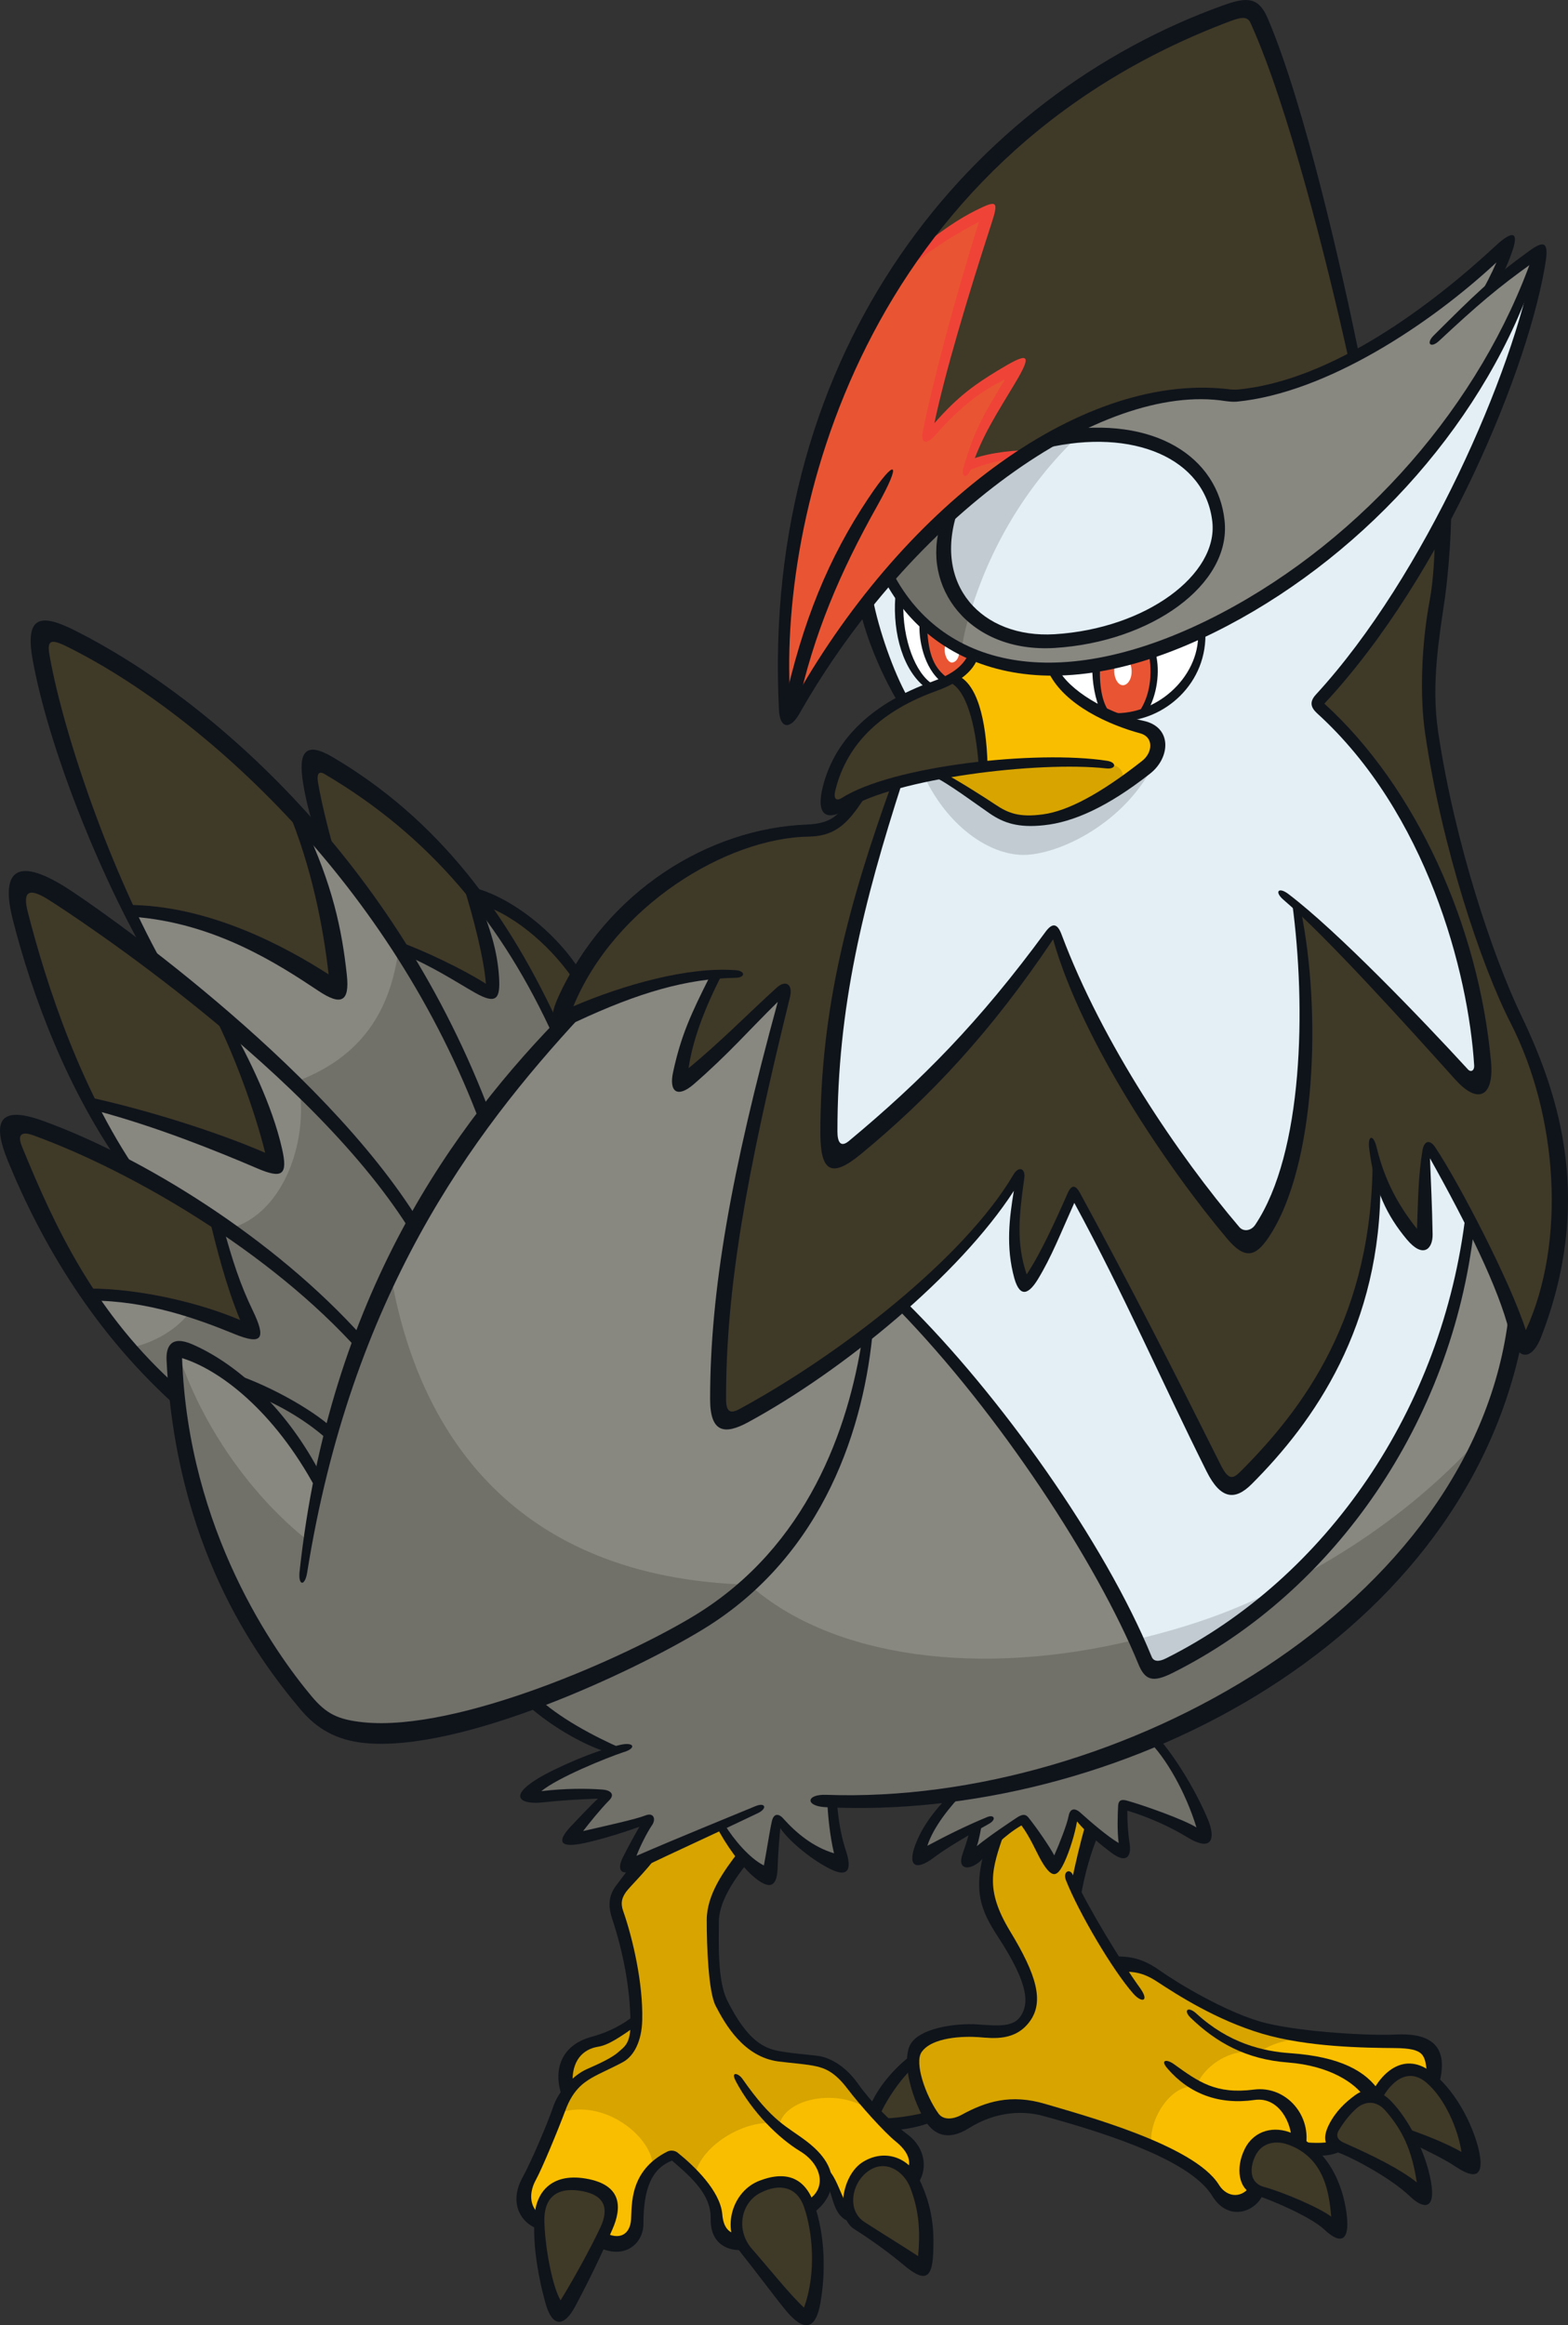 <?xml version="1.0" encoding="UTF-8"?>
<!-- Created with Inkscape (http://www.inkscape.org/) -->
<svg version="1.1" viewBox="0 0 205.44 304.58" xmlns="http://www.w3.org/2000/svg">
 <rect x="0" y="0" width="205.44" height="304.58" fill="#333333" stroke="none"/>
 <g transform="translate(-2.18 -1.196)">
  <path d="m119.97 79.149c-0.172 3.684 0.486 8.097 4.012 12.182 1.606-0.707 4.535-2.285 5.897-4.231-3.05-1.399-7.708-4.754-9.909-7.952" fill="#fff"/>
  <path d="m140.16 89.007c3.309 4.632 7.052 5.836 9.362 6.505 3.635-0.996 10.359-3.976 10.03-11.575-4.413 1.982-13.666 5.289-19.392 5.07" fill="#fff"/>
  <path d="m118.59 76.422c5.058 9.131 13.739 13.252 24.158 12.146 22.359-2.395 51.259-24.498 61.046-54.152-1.751 1.01-4.012 2.516-5.897 4.146 0.755-1.885 1.13-3.136 1.63-5.021-10.176 9.423-23.745 18.712-35.174 19.599-6.529-1.641-18.091 1.251-26.261 6.651-8.158 5.41-15.514 12.024-19.502 16.632" fill="#888780"/>
  <g fill="#e95532">
   <path d="m136.19 60.806c-3.088 0.103-4.96 0.548-7.052 1.217 1.761-5.398 4.413-9.362 6.395-12.231-3.308 0.438-7.83 3.745-11.793 8.486 1.544-8.268 6.176-23.915 8.049-29.301-2.867 0.875-6.833 3.074-11.575 7.708-8.584 12.45-17.508 36.571-14.979 58.711 4.183-6.723 15.416-23.793 30.954-34.59"/>
   <path d="m123.27 82.838c0 2.871 0.62 5.763 2.723 7.635 1.13-0.62 2.929-1.837 3.891-3.381-2.054-1.02-4.742-2.636-6.614-4.255"/>
   <path d="m145.89 88.271c-0.069 1.982 0.31 4.778 1.106 6.395 1.385 0.365 3.514 0.438 5.058-0.241 0.813-1.837 1.765-4.985 0.962-7.781-2.054 0.741-4.632 1.399-7.125 1.616"/>
  </g>
  <g fill="#e3eff5">
   <path d="m140.82 58.136c-3.927 2.261-10.723 7.331-14.735 10.991-0.962 6.796 1.044 17.787 16.389 15.781 15.356-2.006 20.936-11.076 19.185-17.094-1.737-6.018-8.802-11.331-20.839-9.678"/>
   <path d="m203.28 36.901c-5.617 11.343-16.085 33.593-43.733 47.04 0.207 3.854-2.202 10.577-10.906 11.453 2.871 0.889 4.96 1.327 5.07 3.198 0.103 1.871-0.779 2.871-3.745 4.742-2.978 1.871-9.702 5.629-13.009 5.386-4.511-0.345-7.708-4.183-12-6.274-1.544 0.345-3.854 0.996-5.508 1.544-7.052 20.049-10.322 45.787-7.708 48.134 2.309 2.102 21.921-19.38 28.413-28.972 6.942 17.191 22.14 40.656 25.775 40.219 3.635-0.448 9.812-18.067 6.286-43.514 10.687 10.018 22.249 23.344 23.574 23.015 1.327-0.345-0.207-30.626-21.046-49.568 16.523-20.158 25.338-40.426 28.535-56.402"/>
   <path d="m120.21 79.476c-0.851-1.13-1.203-2.02-1.63-3.05l-2.785 3.83c0.948 3.744 2.929 9.568 4.681 12.498l3.49-1.423c-2.602-2.506-4.328-7.173-3.757-11.854"/>
   <path d="m189.4 151.58c-0.655 4.073-0.875 8.815-0.438 12.122-2.323-1.434-4.96-4.523-6.176-8.924-1.096 19.271-6.711 28.948-16.96 39.769-1.982 2.092-3.271 1.737-4.632-1.106-4.292-9.033-14.31-28.754-18.395-35.915-2.309 5.179-4.183 9.471-6.274 11.903-1.654-2.65-1.434-9.252-0.996-13.994-5.289 7.489-10.128 12.559-14.979 16.632 10.14 11.793 24.9 29.411 32.389 47.818 23.027-7.83 40.645-37.897 41.97-58.943-1.327-2.309-3.745-6.602-5.508-9.362"/>
  </g>
  <path d="m95.873 128.88c-4.073 0.207-13.435 2.53-19.283 5.508l-1.203 1.982c-1.982-3.854-6.395-12.45-10.578-17.629 1.106 5.18 1.871 10.249 1.654 12.231-3.415-1.871-8.377-4.292-12.012-5.398-3.526-5.726-9.362-13.106-12.778-16.632 2.309 6.942 4.413 14.979 4.742 21.483-7.489-4.413-19.283-10.796-27.1-9.812 0.765 1.871 1.434 3.635 2.636 6.286 4.195 3.415 7.83 6.274 9.812 8.036 2.967 6.942 5.508 13.338 6.383 18.505-6.164-2.202-18.833-6.492-23.903-7.38 1.323 2.433 3.198 6.177 4.413 7.939 4.073 2.199 8.584 4.729 12 7.38 0.779 3.745 2.761 10.797 4.523 13.994-6.067-2.323-16.523-5.179-21.265-4.413 3.635 4.632 6.833 9.471 11.125 12.45 2.092 15.416 9.252 32.608 17.848 41.204 2.857 2.857 6.48 4.34 13.216 3.184 5.179-0.875 11.125-1.982 16.195-3.964 2.202 1.982 5.508 4.413 10.03 6.505-3.198 1.313-8.815 3.964-11.027 6.055 3.088-0.207 7.939-0.438 10.14-0.103-1.544 1.654-3.526 4.523-4.62 5.726 3.745-0.765 7.709-1.544 10.128-2.309-0.986 1.761-2.092 4.182-2.64 5.726 3.963-1.544 10.237-4.073 12.45-5.18 1.203 2.871 3.184 5.07 6.164 6.833 0.207-2.202 0.655-5.836 1.096-7.49 2.102 2.092 5.52 4.851 8.377 5.726-0.655-2.64-1.106-6.833-1.106-8.268 41.945 0.669 85.119-27.538 89.532-62.784-1.616-3.818-3.963-9.252-5.884-12.778-3.222 23.21-18.505 49.277-42.006 58.383-5.872-14.322-19.672-34.298-32.377-47.806-5.957 4.839-15.368 11.878-20.353 14.103-2.636 1.168-4.292 1.323-4.109-2.357 0.889-17.921 5.726-41.569 8.961-52.73-4.255 3.672-9.69 8.669-13.508 11.903 0-2.943 1.606-8.815 4.328-14.103" fill="#888780"/>
  <g fill="#3f3927">
   <path d="m179.54 47.99c-1.933-10.018-8.085-35.343-12.292-43.38-1.251-2.385-1.971-2.251-3.988-1.472-9.106 3.526-25.277 9.447-41.216 30.967 2.967-1.823 6.833-3.757 9.447-5.131-2.044 6.833-7.161 23.343-7.623 29.033 3.415-3.647 7.271-7.781 11.66-8.219-2.664 3.781-4.79 7.441-6.383 12.231 2.237-0.827 4.401-1.275 6.565-1.058 8.766-5.119 15.939-9.106 28.34-7.854 4.79-0.789 10.25-1.813 15.489-5.119"/>
   <path d="m191.38 68.848c-3.744 6.505-9.909 17.289-16.632 24.45 12.888 12.45 19.757 29.775 21.593 46.274 0.207 1.982-0.172 4.912-2.65 2.202-5.289-5.836-16.742-17.848-21.471-21.921 1.313 14.432 2.226 31.49-4.632 41.97-1.871 2.871-3.064 1.861-4.851-0.438-5.617-7.271-16.413-20.936-22.578-38.225-8.705 12.34-20.535 24.17-25.775 27.976-2.43 1.765-3.635 1.448-3.526-1.544 0.31-9.471 2.857-32.268 8.584-45.605-2.202 0.448-4.182 1.434-5.726 2.092-1.203 2.43-2.078 3.975-6.492 3.975-8.924 0-26.663 9.143-31.283 24.231 3.526-1.434 12.997-5.289 19.939-5.398-2.761 5.507-4.413 10.906-4.632 14.213 4.96-4.073 10.505-9.471 13.775-12.45-3.866 15.976-8.705 38.553-8.705 52.876 0 3.854 0.524 4.644 3.891 2.65 10.432-6.177 25.41-15.976 35.319-30.736-0.658 6.493-0.548 11.125 0.996 13.982 2.747-4.183 5.179-8.924 6.274-11.891 6.833 12.219 13.593 26.979 18.395 35.915 1.544 2.857 2.833 2.819 4.851 0.655 9.033-9.69 16.413-20.718 16.632-39.66 1.544 4.523 3.198 7.38 5.848 9.143 0.103-3.854 0.345-9.361 0.875-12.012 4.511 7.271 9.362 17.192 12.45 25.897 8.924-13.228 3.453-34.067-0.669-42.31-1.641-3.295-4.292-8.146-6.274-15.307-1.982-7.161-6.821-24.267-5.289-33.265 0.996-5.836 1.765-14.979 1.765-17.739"/>
   <path d="m78.199 129.28c-2.419-3.319-7.793-9.495-13.082-10.395 2.871 4.207 8.061 12.814 10.031 17.568l1.616-1.799c-0.534-1.168-0.069-2.771 1.434-5.374"/>
   <path d="m66.729 131.34c-0.352-5.471-1.351-10.31-2.871-13.617-5.556-6.359-11.672-12.061-18.456-15.867-2.237-1.251-3.222-0.886-2.602 1.971 0.631 2.871 1.434 6.638 2.068 8.876 3.672 4.754 7.173 8.997 9.581 12.875 3.502 1.192 8.511 3.526 12.279 5.763"/>
   <path d="m41.191 108.31c2.871 7.441 5.021 16.134 5.374 22.578-6.724-4.207-16.426-9.958-27.246-10.262-4.292-8.997-9.313-21.058-11.55-32.839-0.717-3.757-0.207-4.608 3.05-2.954 8.96 4.571 22.492 13.982 30.371 23.477"/>
   <path d="m31.761 134.94c-7.684-6.651-18.991-14.419-23.003-16.96-2.688-1.702-5.131-1.448-4.122 2.251 2.054 7.611 5.508 18.614 9.605 25.836 5.18 1.217 19.429 5.435 24.171 7.854-1.168-5.021-3.988-13.581-6.651-18.979"/>
   <path d="m30.886 161.36c-5.824-4.036-17.751-10.371-23.478-12.28-2.954-0.986-4.499-0.765-3.222 2.785 2.054 5.726 7.185 15.538 9.726 19.1 5.325-0.462 15.453 1.861 21.277 4.827-1.616-3.769-3.502-10.043-4.304-14.432"/>
   <path d="m131.06 101.52c-0.035-3.247-1.12-10.675-4.134-11.611-2.636 1.351-6.213 2.419-8.632 4.182-2.409 1.765-6.687 6.055-7.514 10.31-0.376 1.895-0.241 2.978 2.506 1.813 5.192-2.237 11.976-4.182 17.775-4.693"/>
  </g>
  <path d="m85.651 265.62c-2.564 1.761-4.146 2.554-5.654 2.905-1.496 0.352-4.584 3.002-3.343 6.091 1.933-1.327 4.851-2.905 6.176-3.439 1.323-0.524 3.088-2.65 2.819-5.556" fill="#d7a400"/>
  <g fill="#3f3927">
   <path d="m81.504 293.16c0.972-2.919 0.62-5.301-2.736-5.739-3.357-0.438-6.529 0.438-6.091 5.824 0.438 5.386 2.03 9.885 2.823 11.21 2.564-3.879 4.328-6.796 6.006-11.295"/>
   <path d="m108.33 290.42c-1.375-3.367-2.919-4.328-6.359-2.819-3.439 1.496-4.584 4.936-2.03 8.474 2.564 3.526 5.386 6.261 7.854 8.73 2.385-4.061 1.678-11.563 0.534-14.383"/>
   <path d="m121.92 286.71c-1.53-2.564-4.231-3.174-6.359-1.678-2.116 1.506-3.696 5.909-0.607 7.854 3.088 1.947 6.529 4.146 8.109 5.556 0.62-3.357 0.803-8.462-1.144-11.733"/>
   <path d="m121.75 271.18c-2.116 1.847-3.975 4.146-4.936 6.444l1.41 1.847c1.41-0.069 4.231-0.438 5.909-0.972-0.972-2.285-2.116-5.289-2.385-7.319"/>
   <path d="m171.34 281.33c-2.54-1.082-4.231-0.352-5.204 1.765-0.972 2.116-1.327 4.146 1.761 5.301 3.088 1.144 7.672 3.257 9.617 5.021 0.276-3.526-0.352-9.617-6.176-12.085"/>
   <path d="m184.67 277.62c-1.727-1.909-3.976-2.468-5.824-0.069-1.861 2.381-3.708 3.696-0.534 5.204 3.184 1.496 9.18 4.851 10.334 6.359-0.172-4.158-1.423-8.657-3.975-11.477"/>
   <path d="m182.64 275.86c0.972-2.299 4.413-5.119 7.149-2.468 2.736 2.65 4.936 7.501 5.288 11.21-2.823-1.41-6.176-2.919-8.109-3.271-1.41-2.65-2.736-4.231-4.328-5.471"/>
  </g>
  <g fill="#f9be00">
   <path d="m129.74 86.936c-0.851 1.434-1.765 2.419-2.54 2.871 1.823 1.823 3.648 5.216 3.72 11.55l-5.422 1.179c2.674 1.823 4.827 3.453 6.979 4.754 2.151 1.313 5.155 1.837 8.425 0.851 3.257-0.972 9.07-4.438 11.027-6.128 1.958-1.702 2.991-4.9-0.276-5.617-3.257-0.717-9.459-3.064-11.417-7.562-2.54 0-7.307-0.345-10.505-1.895"/>
   <path d="m99.692 244.48c-0.803-0.889-2.275-2.275-2.943-4.219-4.255 1.727-8.584 3.708-10.565 4.948-2.14 2.433-3.818 3.963-2.943 7.124 0.875 3.16 2.578 9.763 2.347 14.176-0.138 2.795-1.689 3.964-4.401 5.581-2.723 1.616-4.705 2.275-5.799 5.362-1.106 3.088-2.213 5.945-3.599 8.596-1.399 2.636-1.472 4.997 0.875 6.018 0.365-2.636 1.689-5.435 5.216-4.693 3.526 0.731 5.508 1.689 3.308 6.966 1.982 1.251 4.547 0.31 4.62-2.785 0.069-3.088 0.669-6.687 4.341-8.085 2.492 1.765 5.654 4.924 5.872 7.793 0.207 2.857 1.982 3.891 3.233 3.672-1.106-3.088 0-6.03 2.054-7.125 2.054-1.106 5.508-1.761 6.979 2.126 1.241-0.731 1.909-2.419 1.909-4.256 1.616 1.765 1.837 4.912 3.453 5.726-0.741-2.347-0.138-4.851 1.616-6.103 1.761-1.241 4.62-1.616 6.383 1.106 0.813-1.761 0.669-3.453-1.179-4.997-1.837-1.544-4.693-4.62-6.31-6.675-1.616-2.068-2.636-3.453-6.31-3.757-3.684-0.276-6.468-0.655-8.669-3.439-2.199-2.795-3.453-6.614-3.599-10.797-0.138-4.195-0.069-8.231 4.109-12.267"/>
   <path d="m132.3 242.2c-1.323 5.289-1.034 8.073 1.034 11.453 2.054 3.381 4.985 8.377 3.599 11.234-1.399 2.871-4.122 2.506-6.395 2.357-2.275-0.138-5.654 0.069-7.562 1.458-1.909 1.399-1.106 3.903-0.276 6.176 0.803 2.275 1.544 6.383 5.945 4.182 4.401-2.202 7.611-2.443 11.599-1.168 4.851 1.534 16.292 4.17 20.195 9.033 1.837 2.275 3.976 4.766 6.468 1.168-1.616-0.731-1.616-2.785-0.875-4.693 0.731-1.909 3.744-4.267 7.562-0.669 1.02 0.138 3.078-0.207 3.745-0.582-0.962-1.106-0.138-2.943 1.096-4.255 1.251-1.327 2.785-2.602 4.219-2.044 1.361-2.443 3.538-5.216 7.149-2.468 0.389-1.958 0.31-4.899-3.209-4.827-3.526 0.069-11.161 0-15.94-1.093-4.778-1.106-11.38-3.83-16.085-6.906-2.126-1.399-4.109-2.202-5.726-1.909-1.837-2.65-4.62-7.562-5.799-9.982 0.655-2.357 1.323-5.07 2.199-7.866l-2.199-1.982c-0.658 2.275-1.689 5.289-2.492 6.76-1.034-1.616-3.381-4.851-4.195-5.945-1.168 0.582-2.492 1.313-4.036 2.564"/>
  </g>
  <path d="m53.353 167.95c3.526 20.851 16.158 39.952 47.003 40.827 10.979 9.714 30.481 12.097 50.408 7.246 1.289 3.184 2.175 5.167 5.921 2.747 3.745-2.419 9.021-5.301 14.091-10.14 9.8-4.948 18.991-11.757 26.517-20.413-9.763 20.413-36.973 48.948-86.104 48.73 0.207 2.419 0.345 5.617 1.323 8.377-3.198-1.327-6.286-3.308-8.486-5.739-0.438 2.761-0.889 5.288-1.106 7.72-2.202-1.434-4.292-3.526-6.274-6.942-3.745 1.544-8.049 3.415-12.341 5.289 0.889-1.982 1.761-4.195 2.761-5.957-4.195 1.106-8.596 1.996-10.25 2.323 1.765-2.092 3.088-3.744 4.742-5.617-2.65-0.345-7.83-0.103-10.03-0.103 2.747-2.323 5.617-3.975 10.796-5.848-3.854-1.765-8.268-4.511-10.249-6.712-8.584 2.747-16.742 4.62-20.486 4.292-3.745-0.345-6.322 0.103-10.359-5.507-5.617-7.818-15.963-22.359-15.854-44.499 3.184 10.018 9.909 19.271 17.18 24.997 1.654-10.797 5.507-24.851 10.796-35.064" fill="#717069"/>
  <path d="m54.454 125.14c-0.889 7.271-3.964 14.103-13.216 17.629 1.544 7.052-1.544 17.398-9.034 19.38l-1.327-0.875c1.106 4.401 2.419 10.358 4.401 13.872-2.636-0.658-5.508-1.534-8.146-2.202-1.544 2.202-4.632 4.195-8.146 4.851 1.534 1.544 3.514 3.745 6.164 5.508-0.438-5.216 0.207-6.286 4.109-3.891 1.909 1.168 9.106 5.58 14.833 16.158 3.964-16.304 9.556-34.663 30.991-58.906-1.458-4.547-6.164-12.778-10.869-18.504 1.616 5.435 2.357 9.69 2.357 12.924-3.088-1.761-7.489-3.672-12.122-5.945" fill="#717069"/>
  <g fill="#c1cbd1">
   <path d="m123.41 103.18c2.943 6.018 7.927 9.69 12.341 9.982 4.401 0.31 13.362-3.672 17.471-11.599-4.547 3.088-10.419 6.322-12.924 6.76-2.492 0.438-6.018 0.276-7.781-0.886-1.761-1.168-4.559-3.222-7.052-4.839z"/>
   <path d="m143.68 58.089c-7.344 6.906-11.903 15.271-14.322 23.21-3.453-2.202-4.183-7.489-3.16-12.341 5.289-4.851 10.578-8.377 14.249-10.869z"/>
   <path d="m150.76 216.02c6.797-1.654 12.9-3.562 20.389-7.526-4.182 4.183-10.614 8.426-14.468 10.274-1.837 0.886-3.684 2.723-5.921-2.747"/>
  </g>
  <path d="m153.08 228.49c2.357 2.919 5.641 7.733 6.918 13.119-3.744-1.799-8.656-3.745-10.711-4-0.035 2.712 0.035 4.207 0.103 6.043-1.847-1.02-5.021-3.429-6.31-4.863-0.717 2.457-1.895 5.435-2.809 6.966-0.972-1.847-3.074-5.119-4.048-6.091-2.516 1.63-6.201 4.401-7.283 5.325 0.51-1.737 0.717-3.174 0.765-4.413-2.712 1.337-5.471 2.929-7.113 4.109 0.352-2.357 2.102-5.848 4.96-8.766 7.125-1.275 18.395-3.745 25.52-7.429" fill="#717069"/>
  <g fill="#d7a400">
   <path d="m116.18 277.63c-4.219-3.04-11.113-1.544-11.878 1.847-3.708-1.082-10.334 2.468-11.113 6.796-0.62-0.962-1.944-2.14-2.819-2.723-1.034 0.138-1.761 0.582-2.65 1.472 0-3.818-6.31-9.106-12.341-7.052 0.889-2.492 2.068-4.255 5.435-5.726 3.381-1.472 5.435-3.088 4.851-7.635-0.582-4.56-1.02-8.523-2.202-11.465-1.179-2.929-0.172-5.058 3.49-8.584 2.747-1.217 7.271-2.978 9.69-4.194 0.779 1.544 1.654 2.65 2.65 3.854-2.323 3.415-3.866 5.739-3.744 9.921 0.103 4.183 0 8.815 2.747 12.122 2.761 3.295 4.401 3.964 7.708 4.401 3.308 0.438 6.14 0.607 10.176 6.966"/>
   <path d="m153.05 282.01c-0.438-2.871 2.419-8.037 5.945-7.489 0.345-1.982 4.073-5.398 8.158-4.413 1.544-1.423 4.961-2.092 7.052-1.871-6.067-1.203-13.338-3.744-16.973-6.164-3.635-2.419-6.164-3.963-8.365-3.415-1.654-2.309-5.18-8.255-5.848-10.237 0.448-1.885 1.323-4.851 2.323-7.392l-2.251-2.226c-0.837 2.116-1.823 5.423-2.819 6.967-1.217-2.202-3.026-4.815-4.048-6.103-1.241 0.707-3.002 1.92-4.109 2.905-1.313 4.304-0.986 7.939 1.323 11.343 2.309 3.415 4.851 8.924 3.308 11.246-1.544 2.309-4.292 2.309-6.833 2.092-2.53-0.207-9.362-0.138-8.037 4.96 1.434 5.508 2.468 9.106 7.708 6.711 3.854-1.765 5.8-2.175 10.03-1.093 4.729 1.203 8.474 2.202 13.435 4.183"/>
   <path d="m147.7 101.37c1.506 0.103 2.261 1.606 0.851 3.016-2.736 1.971-5.179 3.295-7.72 3.854-2.554 0.572-5.933 0.755-8.097-0.837-2.178-1.606-6.03-3.866-7.538-4.9 7.064-0.937 13.459-1.689 22.505-1.13"/>
  </g>
  <path d="m129.26 81.549c-0.4 1.217-0.865 3.016-1.034 4.426-3.367-1.375-7.647-5.119-9.812-8.973 2.357-3.647 6.663-6.918 7.477-7.465-0.731 4.012 0 9.191 3.367 12.012" fill="#717069"/>
  <path d="m149.3 87.163c0.524-0.069 1.106 0.741 1.144 1.92 0.025 1.12-0.548 1.871-1.144 1.871-0.572 0-1.096-0.755-1.13-1.764-0.035-1.144 0.534-1.958 1.13-2.03" fill="#fff"/>
  <path d="m126.89 87.983c-0.534 0-1.241-1.179-0.789-2.53 0.865 0.5 1.434 0.948 1.751 1.168 0 0.789-0.476 1.361-0.962 1.361" fill="#fff"/>
  <path d="m76.315 133.63c-14.748 14.894-30.967 37.277-34.882 73.411-0.207 1.861 0.682 2.006 0.986 0.172 5.8-36.28 21.496-57.399 35.903-72.961z" fill="#0f141b"/>
  <path d="m121.43 36.13c3.805-3.088 6.894-4.742 8.997-5.86-3.209 10.213-6.176 21.483-7.344 27.453-0.365 1.944 0.851 1.385 1.482 0.655 3.732-4.279 6.492-6.091 9.289-7.489-3.112 5.082-4.024 6.796-5.41 11.417-0.438 1.434 0.438 1.823 0.986 0.207 1.472-4.34 3.295-7.027 5.799-11.222 2.43-4.061 1.496-3.879-2.347-1.544-2.785 1.702-5.058 3.209-8.28 6.881 1.385-6.565 4.352-16.523 7.429-25.994 1.034-3.16 0.837-3.295-2.068-1.847-1.971 0.986-4.511 2.612-7.818 5.374z" fill="#f04338"/>
  <path d="m136.62 60.188c-2.078-0.034-5.97 0.51-7.587 1.385l0.035 1.289c1.837-0.851 5.106-1.727 7.648-1.678z" fill="#f04338"/>
  <g fill="#0f141b">
   <path d="m125.47 69.692c-2.712 8.304 3.623 17.07 14.906 16.377 12.608-0.779 23.149-8.28 22.249-16.669-0.875-8.304-9.106-13.811-21.739-11.757l-1.713 2.251c11.502-2.688 20.924 1.351 21.848 9.654 0.755 6.894-8.645 13.982-20.645 14.723-9.544 0.582-16.134-6.48-12.632-16.413z"/>
   <path d="m203 34.7c-6.772 19.38-22.164 37.022-40.815 46.821-20.414 10.711-36.353 7.562-43.028-5.289l-1.12 0.937c6.176 11.696 21.836 18.177 45.009 5.97 18.42-9.702 34.091-27.234 40.462-46.748z"/>
   <path d="m192.89 142.64c2.978 3.309 5.058 2.151 4.644-2.371-1.616-17.775-9.787-35.952-21.836-46.906 15.684-16.803 26.967-44.377 29.034-58.14 0.31-2.371-0.345-2.506-2.213-1.144-5.179 3.757-7.052 5.654-12.474 11.039-1.082 1.058-0.424 1.761 0.682 0.731 5.021-4.681 7.708-6.991 12.328-10.274-2.53 14.152-14.176 41.07-28.45 56.584-0.875 0.948-0.717 1.678 0.138 2.468 14.323 12.997 19.83 33.885 20.584 46.152 0.035 0.644-0.424 0.913-0.803 0.51-6.128-6.675-17.143-18.14-23.526-22.979-1.303-0.996-1.895-0.31-0.644 0.755 5.666 4.839 16.62 16.997 22.529 23.575"/>
   <path d="m190.17 71.381c0 2.126-0.172 5.872-0.693 8.584-1.068 5.739-1.289 12.462-0.572 17.313 2.175 14.845 7.307 30.322 11.21 37.946 6.176 12.085 7.295 28.669 1.982 40.207-2.102-6.517-8.729-19.222-11.854-23.927-0.803-1.203-1.496-0.765-1.689 0.365-0.572 3.453-0.572 6.638-0.717 10.298-2.333-2.929-4.207-6.188-5.289-10.675-0.424-1.775-1.203-1.63-0.972 0.172 0.669 5.41 2.323 8.754 4.924 11.879 2.14 2.554 3.415 1.251 3.381-0.669-0.069-3.891-0.207-6.31-0.345-9.958 4.924 8.79 8.973 17.009 10.407 22.736 1.02 4.097 2.991 3.66 4.146 0.707 6.76-17.435 2.65-31.234-2.578-42.104-3.672-7.648-8.705-22.48-10.906-37.216-0.948-6.359 0.172-12.51 0.889-17.52 0.476-3.343 0.962-9.8 0.765-12.328z"/>
   <path d="m119.16 103.47c-5.763 15.939-9.495 29.751-9.495 46.116 0 5.07 1.41 5.982 5.265 2.819 9.106-7.489 17.155-16.109 25.228-28.17 3.83 13.532 15.064 30.006 22.748 39.149 2.323 2.771 3.72 2.54 5.508-0.138 6.261-9.398 6.894-29.727 4.194-42.858l-1.12-0.899c1.837 13.69 1.448 32.705-4.839 42.128-0.558 0.837-1.558 0.937-2.092 0.31-7.939-9.326-17.933-24.012-23.295-38.335-0.534-1.423-1.179-1.582-2.092-0.345-8.681 11.83-16.268 19.502-25.751 27.392-1.096 0.913-1.52 0.172-1.52-1.241 0-16.243 3.343-29.8 8.584-46.019z"/>
   <path d="m124.85 91.706c1.861-0.669 4.572-1.982 5.398-4.243l-1.155-0.607c-0.789 1.713-2.371 2.761-4.876 3.66-7.344 2.65-12.596 7.173-14.237 13.751-0.924 3.684 0.462 4.632 3.247 2.857 6.261-3.963 24.924-6.261 33.909-5.276 1.289 0.138 1.399-0.789 0.103-0.996-9.289-1.434-28.122 0.644-34.76 4.863-0.572 0.365-1.192 0.345-0.837-1.058 1.558-6.225 6.188-10.419 13.204-12.948"/>
   <path d="m131.57 101.34c-0.172-5.726-1.313-10.869-4.243-11.781l-0.937 0.937c2.347 0.731 3.635 5.556 4.024 11.064z"/>
   <path d="m139.55 89.227c2.092 4.377 8.061 6.955 12.012 8.024 1.789 0.476 1.665 2.506 0.276 3.599-5.544 4.364-9.775 6.577-12.997 7.015-3.112 0.424-4.56-0.138-6.298-1.313-1.217-0.813-4.705-3.05-6.748-4.122l-1.275 0.5c1.616 0.655 5.945 3.879 7.38 4.851 1.765 1.192 3.648 1.885 7.088 1.506 3.769-0.4 8.231-2.323 13.897-6.772 2.664-2.102 2.905-6.14-0.962-6.918-3.805-0.765-8.9-3.333-10.845-6.322z"/>
   <path d="m121.05 92.421c-1.789-3.209-3.72-8.644-4.523-12.839l-1.616 1.737c1.02 4.304 3.16 8.9 4.924 11.866z"/>
   <path d="m124.37 90.796c-2.199-1.327-3.988-5.836-3.83-10.663l-1.058-0.707c-0.352 4.803 1.058 9.69 4.048 11.903z"/>
   <path d="m159.16 84.159c0.172 5.836-5.726 11.076-11.769 10.395l1.689 1.093c5.508 0.025 11.453-4.875 11.015-11.988z"/>
   <path d="m113.34 105.81c-1.192 2.251-2.409 3.271-5.447 3.391-12.888 0.5-26.237 8.73-32.572 22.602-1.606 3.514-0.5 4.559 2.419 3.198 8.061-3.769 14.395-5.617 20.802-5.726 1.313-0.012 1.337-0.9 0.024-0.996-6.237-0.476-14.687 1.909-21.264 4.729 5.398-13.131 20.073-22.067 30.833-22.225 3.854-0.069 5.398-2.126 7.587-5.496z"/>
   <path d="m182.02 152.6c0.138 21.009-9.155 33.192-17.325 41.362-0.948 0.937-1.544 1.179-2.554-0.837-6.164-12.328-11.587-23.027-18.444-35.635-0.596-1.106-1.12-1.168-1.641 0.024-1.641 3.72-3.574 7.939-5.362 10.614-1.385-4.109-1.01-7.672-0.31-12.62 0.172-1.251-0.707-1.654-1.423-0.448-6.48 10.967-22.699 23.538-35.842 30.675-1.217 0.669-1.813 0.476-1.813-1.313 0-14.456 2.616-29.228 8.377-52.62 0.414-1.702-0.572-2.299-1.761-1.217-3.611 3.271-7.319 7.076-11.526 10.529 0.5-3.439 1.933-7.538 4.377-12.268l-1.482 0.035c-2.636 5.216-3.891 8-4.912 12.705-0.596 2.674 0.582 3.465 2.712 1.616 4.56-3.963 7.198-7.052 10.991-10.772-6.104 22.334-8.863 37.824-8.863 52.049 0 4.401 1.895 4.693 4.997 3.002 12.474-6.772 27.684-19.307 34.797-30.298-0.572 3.465-1.082 7.319 0.069 11.465 0.779 2.723 1.982 1.92 3.088 0.103 1.775-2.919 2.954-5.957 4.766-9.994 6.638 12.231 11.331 23.161 17.337 35.186 1.823 3.635 3.696 3.854 5.897 1.654 8.158-8.158 17.021-20.681 16.875-39.696z"/>
   <path d="m44.261 194.42c-4.328-8.389-10.736-14.456-16.876-17.131-2.809-1.227-3.465 0.31-3.381 2.068 1.192 24.146 11.429 38.517 17.617 45.836 2.116 2.492 4.681 3.951 8.316 4.316 12.669 1.265 35.307-9.362 44.414-14.93 15.952-9.751 21.131-26.797 22.213-39.417l-1.41 1.351c-1.823 11.806-7.149 27.234-21.909 36.255-9.009 5.496-30.991 15.271-43.417 14.031-3.367-0.345-4.887-1.106-6.808-3.391-4.876-5.824-16.17-21.714-16.985-44.316 4.778 1.472 11.963 6.711 17.593 17.204z"/>
   <path d="m194.22 160.14c-3.002 25.605-18.249 47.769-39.283 58.286-0.948 0.472-1.606 0.414-1.861-0.207-6.14-14.991-19.964-34.395-32.158-46.432l-1.106 0.875c13.325 13.678 26.14 33.362 31.514 46.493 0.875 2.151 1.895 2.468 4.474 1.179 21.325-10.663 36.644-32.985 39.514-58.238z"/>
   <path d="m199.86 173.39c-4.328 38.043-51.173 64.292-89.423 62.906-2.674-0.103-2.785 1.482-0.103 1.616 37.484 1.885 82.809-20.729 91.15-60.632z"/>
   <path d="m70.831 224.13c3.016 2.857 7.696 5.678 11.331 6.724l1.448-0.631c-3.672-1.616-8.231-4.036-11.161-6.821z"/>
   <path d="m83.977 230.67c-2.443 0.813-8.741 3.381-10.869 5.143 3.088-0.365 5.872-0.365 8-0.207 1.044 0.069 1.689 0.607 0.889 1.41-1.106 1.106-2.65 3.026-3.415 4.024 3.136-0.717 6.979-1.568 8.158-2.044 1.096-0.438 1.41 0.486 0.875 1.265-0.717 1.044-1.654 2.978-2.044 4.024 5.459-2.371 12.377-5.167 15.587-6.505 1.323-0.548 1.616 0.31 0.276 0.937-4.243 2.044-10.906 5.07-15.149 7.112-2.943 1.41-3.308 0.276-2.481-1.375 0.717-1.434 1.544-2.929 2.151-3.976-2.588 0.937-5.447 1.765-7.271 2.151-2.943 0.62-3.72-0.035-1.761-2.151 0.779-0.827 2.699-2.857 3.587-3.684-2.588 0.103-4.608 0.207-7.332 0.5-2.602 0.276-4.535-0.669-0.607-3.088 2.151-1.327 7.441-3.696 10.906-4.462 1.727-0.389 2.151 0.389 0.5 0.937"/>
   <path d="m97.085 240.15c1.265 2.044 3.308 4.462 5.18 5.398 0.389-2.044 0.765-4.571 1.044-5.787 0.276-1.203 1.02-0.913 1.482-0.376 1.823 2.03 3.963 3.744 6.663 4.571-0.548-2.261-0.827-5.179-0.875-6.784l1.265 0.069c0.172 2.53 0.607 4.681 1.155 6.335 0.889 2.636 0.207 3.538-1.996 2.457-2.151-1.044-5.216-3.391-6.59-5.374-0.172 1.92-0.276 3.184-0.345 5.119-0.069 2.261-0.755 3.15-2.919 1.434-1.871-1.496-4.012-4.632-5.07-6.724z"/>
   <path d="m88.015 244.62c-1.106 1.544-3.367 3.769-3.818 4.401-0.51 0.741-0.755 1.41-0.365 2.506 1.241 3.526 2.626 9.471 2.492 14.322-0.069 2.636-1.034 4.62-2.492 5.435-1.472 0.803-3.088 1.472-4.195 2.126-1.096 0.655-2.419 1.616-3.367 4.182-0.962 2.578-3.088 7.721-3.903 9.18-0.803 1.472-0.948 3.381 0.596 4.559l-0.069 1.909c-2.65-0.813-4-3.623-2.285-6.76 1.251-2.275 3.381-7.343 4.049-9.325 0.655-1.982 2.564-4.109 4.401-4.924 1.837-0.803 3.381-1.544 4.183-2.275 0.813-0.731 1.592-1.106 1.544-3.964-0.069-4.413-0.937-9.058-2.419-13.52-0.582-1.765-0.365-3.078 0.51-4.255 0.889-1.179 1.837-2.419 2.578-3.526z"/>
   <path d="m85.591 266.51c-2.202 1.544-3.732 2.588-5.07 2.785-1.909 0.31-3.526 1.765-3.308 4.997l-1.168 2.054c-1.544-3.526-0.669-7.198 3.672-8.365 2.068-0.558 3.964-1.472 5.873-3.016z"/>
   <path d="m98.959 243.74c-1.909 2.492-4.182 5.593-4.182 8.961 0 3.367 0.207 9.374 1.168 11.234 1.251 2.419 3.659 6.663 8.194 7.283 1.616 0.207 3.879 0.365 5.058 0.655 1.168 0.276 2.419 0.803 4.024 2.929 1.616 2.126 4.766 5.641 6.31 6.894 1.53 1.241 2.275 2.636 1.385 4.097l1.323 1.713c1.544-1.909 1.313-4.851-1.106-6.687-2.419-1.823-4.924-4.401-6.529-6.675-1.616-2.275-3.611-3.453-5.362-3.672-1.765-0.207-3.04-0.276-4.815-0.582-2.202-0.365-4.34-1.423-6.966-6.663-1.313-2.636-1.096-7.769-1.096-10.261 0-2.199 1.327-4.766 3.878-7.915z"/>
   <path d="m81.273 293.57c2.126 1.168 3.439 0.276 3.587-1.616 0.138-1.895-0.276-6.407 4.766-8.936 0.438-0.207 0.962-0.138 1.327 0.138 2.202 1.765 5.581 5.009 5.86 8.061 0.138 1.678 0.803 2.64 2.347 2.64l0.682 2.02c-2.126 0.31-4.62-0.655-4.547-4.036 0.069-3.15-2.433-5.362-5.07-7.636-2.564 1.02-3.744 3.465-3.744 8.304 0 2.564-2.506 4.839-6.104 2.929z"/>
   <path d="m98.568 273.78c2.226 4.183 5.666 7.514 8.45 9.204 2.785 1.689 3.611 4.851 0.924 6.456l0.524 1.789c1.982-1.179 5.204-5.106-0.582-9.532-2.674-2.044-4.438-2.481-8.438-8.207-0.51-0.731-1.568-1.02-0.875 0.276"/>
   <path d="m110.15 285c1.761 0.875 2.275 4.766 3.514 5.423l0.865 1.944c-3.381-0.138-3.002-3.526-4.158-5.386z"/>
   <path d="m82.435 293.17c1.203-2.761 1.327-5.799-3.526-6.614-4.669-0.779-6.407 2.044-6.651 4.523-0.365 3.66 0.345 7.976 1.361 11.708 0.913 3.333 2.468 3.271 3.963 0.451 2.564-4.839 3.83-7.72 4.851-10.067m-6.808 9.337c-0.948-1.534-1.971-6.298-2.116-10.103-0.172-3.818 2.116-4.766 5.045-4.183 2.943 0.582 3.415 2.357 2.275 4.766-1.241 2.636-3.439 6.663-5.204 9.52"/>
   <path d="m108.83 289.83c-1.13-3.198-3.439-4.401-7.112-3.002-3.66 1.385-4.985 6.298-2.636 9.228 2.347 2.943 4.656 6.079 5.982 7.684 2.419 2.967 3.988 2.712 4.62-0.948 0.655-3.818 0.655-8.693-0.851-12.961m-1.313 13.629c-1.837-1.678-4.693-5.276-6.821-7.696-2.126-2.419-1.472-6.006 1.096-7.332 2.564-1.313 4.803-0.789 5.726 1.837 1.096 3.15 1.678 8.572 0 13.191"/>
   <path d="m122.61 286.63c-1.41-2.929-4.62-3.976-7.404-2.226-2.785 1.765-3.538 7.222-1.117 8.766 2.419 1.534 4.632 3.16 6.468 4.693 2.664 2.237 3.732 1.982 3.891-1.472 0.138-3.15-0.069-6.103-1.837-9.763m-0.138 10.091c-1.909-1.251-4.766-3.002-7.04-4.474-2.275-1.458-1.751-5.058 0.51-6.663 2.275-1.616 4.669 0.025 5.508 2.188 1.168 3.088 1.313 5.726 1.02 8.949"/>
   <path d="m128.7 235.7c-2.151 2.202-4.243 4.863-5.021 7.271 2.819-1.506 5.264-2.699 7.854-3.769 0.889-0.365 1.265 0.31 0.207 0.899-2.723 1.506-5.447 3.088-7.173 4.389-2.588 1.968-3.66 1.044-2.199-2.299 1.251-2.881 3.66-5.398 4.973-6.492z"/>
   <path d="m130.84 240.09c-0.207 0.948-0.365 2.092-0.682 2.929 1.885-1.52 4.292-3.088 5.131-3.66 0.837-0.582 1.265-0.548 1.63-0.103 1.093 1.361 2.819 3.878 3.391 4.972 0.741-1.678 1.678-4.085 1.885-5.179 0.207-1.093 0.913-0.962 1.472-0.476 1.41 1.265 3.502 3.088 5.082 4.036-0.207-1.63-0.138-3.611-0.069-4.924 0.069-0.731 0.486-0.813 1.155-0.631 2.251 0.631 7.428 2.468 9.106 3.514-1.361-4.45-3.927-9.106-6.444-11.514l0.948-0.741c2.151 2.151 5.277 7.052 7.016 11.258 0.996 2.409 0.572 4.316-2.771 2.251-2.044-1.251-4.973-2.612-7.806-3.453 0 1.775 0.103 2.978 0.31 4.401 0.207 1.41-0.31 2.664-2.357 1.144-1.41-1.044-3.247-2.564-4.547-4.134-0.276 1.63-0.948 3.818-1.63 5.289-0.948 2.054-1.641 2.309-3.088-0.207-0.62-1.106-1.458-3.088-2.564-4.559-2.251 1.313-3.927 3.15-5.228 4.511-1.313 1.351-3.319 1.53-2.468-0.837 0.476-1.313 0.682-2.102 0.996-3.247z"/>
   <path d="m144.35 240.35c-0.572 2.044-1.313 5.021-1.727 7.222l1.203 1.823c0.476-2.723 1.265-5.484 2.213-7.781z"/>
   <path d="m142.72 246.74c-0.414-0.862-1.313-0.345-0.875 0.755 1.678 4.231 6.091 11.745 8.815 14.833 1.13 1.289 2.178 1.044 0.851-0.779-2.468-3.415-6.578-10.164-8.79-14.808"/>
   <path d="m133.77 241.24c-1.63 4.766-2.616 7.38 0.789 12.985 3.391 5.593 4.45 9.106 2.564 11.72-1.885 2.616-4.766 2.251-6.711 2.092-1.933-0.138-6.079-0.035-7.477 1.944-0.996 1.41 0.548 5.775 2.202 8.061 0.62 0.851 1.837 0.813 3.026 0.172 3.15-1.727 6.444-2.785 10.991-1.423 4.559 1.361 19.477 5.325 22.723 10.578 1.106 1.789 3.198 1.789 4.195 0l1.689 0.962c-0.731 2.457-4.547 4.109-6.748 0.51-2.712-4.426-12.596-7.878-22.189-10.493-2.299-0.631-5.945-0.741-9.69 1.606-2.919 1.837-4.62 0.644-5.581-0.731-1.096-1.568-3.309-6.833-2.275-9.836 0.865-2.554 6.201-3.222 9.034-3.016 2.823 0.207 4.705 0.345 5.654-1.179 0.937-1.52 1.155-3.879-3.016-10.274-2.357-3.611-3.367-6.176-1.544-12.194z"/>
   <path d="m122.1 270.04c-2.151 1.41-5.033 4.462-6.03 7.344l1.265 1.13c1.106-2.664 3.453-5.751 4.815-6.748z"/>
   <path d="m124.19 277.68c-2.151 0.682-5.179 1.044-6.541 0.996l1.13 1.568c2.188-0.069 4.486-0.582 6.043-1.361z"/>
   <path d="m155.13 272.13c2.871 3.343 6.772 4.803 11.417 4.134 3.271-0.472 4.924 3.209 4.827 5.301l1.837 1.034c0.937-4.243-2.506-8.231-6.723-7.696-5.009 0.644-7.258-0.996-10.517-3.343-0.948-0.682-1.813-0.548-0.837 0.572"/>
   <path d="m171.44 280.61c-2.226-0.962-4.912-0.451-6.164 2.054-1.265 2.516-0.827 5.374 1.265 6.006 2.092 0.631 7.38 2.895 9.155 4.572 2.251 2.116 3.308 1.351 2.943-1.837-0.31-2.771-1.654-8.389-7.198-10.797m5.155 10.942c-1.472-1.155-6.395-3.247-8.754-3.879-2.347-0.62-1.775-3.184-0.986-4.45 0.779-1.251 2.371-1.74 4.134-1.096 4.705 1.727 5.337 6.285 5.605 9.422"/>
   <path d="m172.67 281.76c1.885 0.207 3.502 0.172 4.45-0.207l1.472 1.044c-0.996 0.572-2.202 1.155-4.353 0.889z"/>
   <path d="m184.52 276.5c-1.351-1.423-3.112-2.102-4.778-0.875-1.351 0.986-2.588 2.175-3.453 3.891-0.707 1.423-0.875 2.929 1.106 3.599 1.665 0.548 6.93 3.281 9.544 5.8 1.689 1.616 3.405 1.861 2.723-1.982-0.682-3.83-2.895-8.073-5.143-10.432m3.284 10.553c-2.102-1.678-5.496-3.405-9.532-5.179-1.096-0.486-0.996-1.155-0.631-1.727 0.376-0.582 1.058-1.678 2.202-2.723 1.155-1.044 2.65-1.13 3.83 0.207 2.299 2.612 3.502 5.24 4.134 9.422"/>
   <path d="m183.19 276.21c1.203-2.299 3.415-4.304 5.885-2.213 2.457 2.092 4.17 6.189 4.583 9.07-2.044-1.155-4.705-2.202-7.38-3.136l0.524 1.775c2.564 1.41 4.109 1.982 6.237 3.381 2.347 1.544 3.623 1.251 2.943-2.054-0.582-2.771-2.688-7.66-6.188-10.383-3.514-2.723-6.541-0.207-8.061 3.04z"/>
   <path d="m158.95 264.96c-1.144-1.044-1.751-0.414-0.789 0.524 3.357 3.247 7.271 5.459 12.766 5.872 5.496 0.424 8.888 2.712 10.14 4.705l1.909-0.813c-1.789-2.771-5.216-4.644-11.672-5.106-3.66-0.241-8.109-1.299-12.353-5.179"/>
   <path d="m189.16 272.92c-0.276-2.564-0.276-3.405-4.182-3.453-3.927-0.035-11.417-0.103-17.435-1.885-6.018-1.789-11.113-5.082-13.823-6.857-1.837-1.203-3.126-1.265-4.377-1.265l-1.251-1.982c2.564-0.103 4.182 0.5 6.176 1.909 1.982 1.423 8.851 5.629 13.872 6.833 5.034 1.203 13.836 1.641 16.827 1.472 3.891-0.207 7.344 0.875 5.726 6.602z"/>
   <path d="m24.784 129.62c-7.332-12.158-14.14-31.465-16.11-42.553-0.365-2.068 0.138-2.261 2.492-1.072 17.666 8.827 42.335 31.064 54.079 62.712l1.313-1.275c-12.438-33.374-36.803-54.772-54.626-63.684-4.292-2.14-6.517-2.02-5.483 3.805 1.944 10.942 8.498 27.952 15.672 40.17z"/>
   <path d="m46.375 113.9c-0.813-2.443-2.068-7.404-2.53-10.225-0.207-1.251 0.207-1.472 0.851-1.096 13.703 8.061 23.234 19.429 30.104 34.602l0.962-0.962c-6.955-15.368-16.134-27.696-30.018-35.866-3.574-2.102-4.535-0.655-3.842 3.489 0.389 2.381 1.02 4.912 2.275 8.146z"/>
   <path d="m65.319 119.71c4.644 1.506 9.532 5.921 12.414 10.419l0.851-1.12c-3.343-5.714-10.03-10.845-15.246-11.733z"/>
   <path d="m21.075 155.98c-8.182-11.307-12.851-25.933-15.271-35.392-0.707-2.795 0.31-3.05 2.65-1.592 3.562 2.226 35.161 22.991 47.867 44.037l0.889-1.654c-12.888-21.045-42.857-41.739-46.444-43.976-6.626-4.146-8.499-1.933-6.894 4.316 2.371 9.338 7.064 22.48 14.894 33.155z"/>
   <path d="m25.703 183.08c-11.052-9.763-16.292-21.07-20.633-31.672-0.644-1.568-0.138-2.092 1.52-1.482 12.827 4.668 30.991 15.21 42.638 28.243l0.596-1.702c-11.757-13.155-29.021-23.733-41.97-28.438-5.702-2.078-6.808-0.069-4.644 5.228 4.377 10.699 11.307 22.638 22.517 32.535z"/>
   <path d="m34.735 183.63c4.219 1.544 8.073 4 10.59 6.359l0.534-1.616c-2.871-2.688-9.094-6.079-13.885-7.501z"/>
   <path d="m29.669 161.05c0.9 3.635 2.092 8.486 3.976 13.058-5.045-2.164-12.924-4.134-19.952-4.134l0.376 1.582c7.356 0 13.945 2.381 18.797 4.365 3.672 1.506 4.231 0.655 2.419-3.088-1.641-3.391-2.64-6.492-3.854-10.906z"/>
   <path d="m14.577 146.62c7.927 2.092 15.842 5.277 21.265 7.599 3.333 1.434 4.073 0.889 3.295-2.53-1.289-5.751-4.401-12.012-6.93-16.523l-2.092-1.217c2.636 5.07 5.435 12.669 6.808 18.249-6.261-2.712-15.295-5.58-23.343-7.343z"/>
   <path d="m19.534 121.28c10.796 0.765 19.185 6.261 24.341 9.69 3.016 2.02 4.134 1.458 3.744-2.092-0.644-5.958-1.871-11.781-5.617-19.721l-2.202-2.092c3.284 7.781 4.766 15.842 5.435 21.763-5.483-3.526-15.623-9.094-26.359-9.094z"/>
   <path d="m62.826 116.99c1.399 4.34 2.795 9.957 3.016 13.07-2.857-1.837-8.085-4.365-11.83-5.69l0.886 1.765c3.964 1.654 6.906 3.599 9.471 5.07 2.919 1.665 3.357 0.755 3.198-1.982-0.207-3.343-1.106-6.395-2.871-10.577z"/>
   <path d="m126.39 90.058c-1.847-1.375-2.54-3.016-2.747-6.614l-0.972-0.707c-0.172 2.068 0.5 5.945 2.929 7.842z"/>
   <path d="m151.06 94.931c1.654-2.03 2.175-4.9 1.678-7.891l0.875-0.207c0.582 2.323 0.172 5.447-1.144 7.611z"/>
   <path d="m147.73 94.691c-1.068-1.13-1.506-3.333-1.434-5.982h-0.996c-0.035 1.74 0.345 4.097 1.12 5.69z"/>
   <path d="m197.6 39.158c1.482-1.813 2.006-3.074 2.626-4.79 1.068-2.905 0.138-3.04-2.068-0.996-8.425 7.817-21.483 17.678-33.775 18.845-0.524 0.034-0.889 0.012-1.482-0.069-19.514-2.126-42.894 15.757-57.119 41.544-1.92-24.462 9.325-71.636 57.629-89.739 1.616-0.607 2.261-0.548 2.626 0.276 4.924 10.882 10.03 31.356 12.815 43.878l1.399-0.448c-2.126-10.419-7.1-32.632-11.951-44.012-1.203-2.833-2.674-2.895-5.824-1.765-32.851 11.769-60.645 44.766-58.238 92.304 0.138 2.626 1.544 2.481 2.65 0.548 14.614-25.763 39.55-43.599 55.891-40.997 0.5 0.069 1.044 0.103 1.458 0.069 11.769-1.155 25.338-10.164 34.006-18.237-0.658 1.496-1.482 3.15-2.347 4.511z"/>
   <path d="m115.99 66.405c-5.252 7.854-8.669 16.17-11.113 27.331-0.035 0.207 0.207 0.862 0.548 0.972 0.352 0.103 1.217-0.644 1.265-0.837 2.102-9.678 5.569-17.751 10.407-26.383 3.343-5.945 2.468-6.432-1.106-1.082"/>
  </g>
 </g>
</svg>
